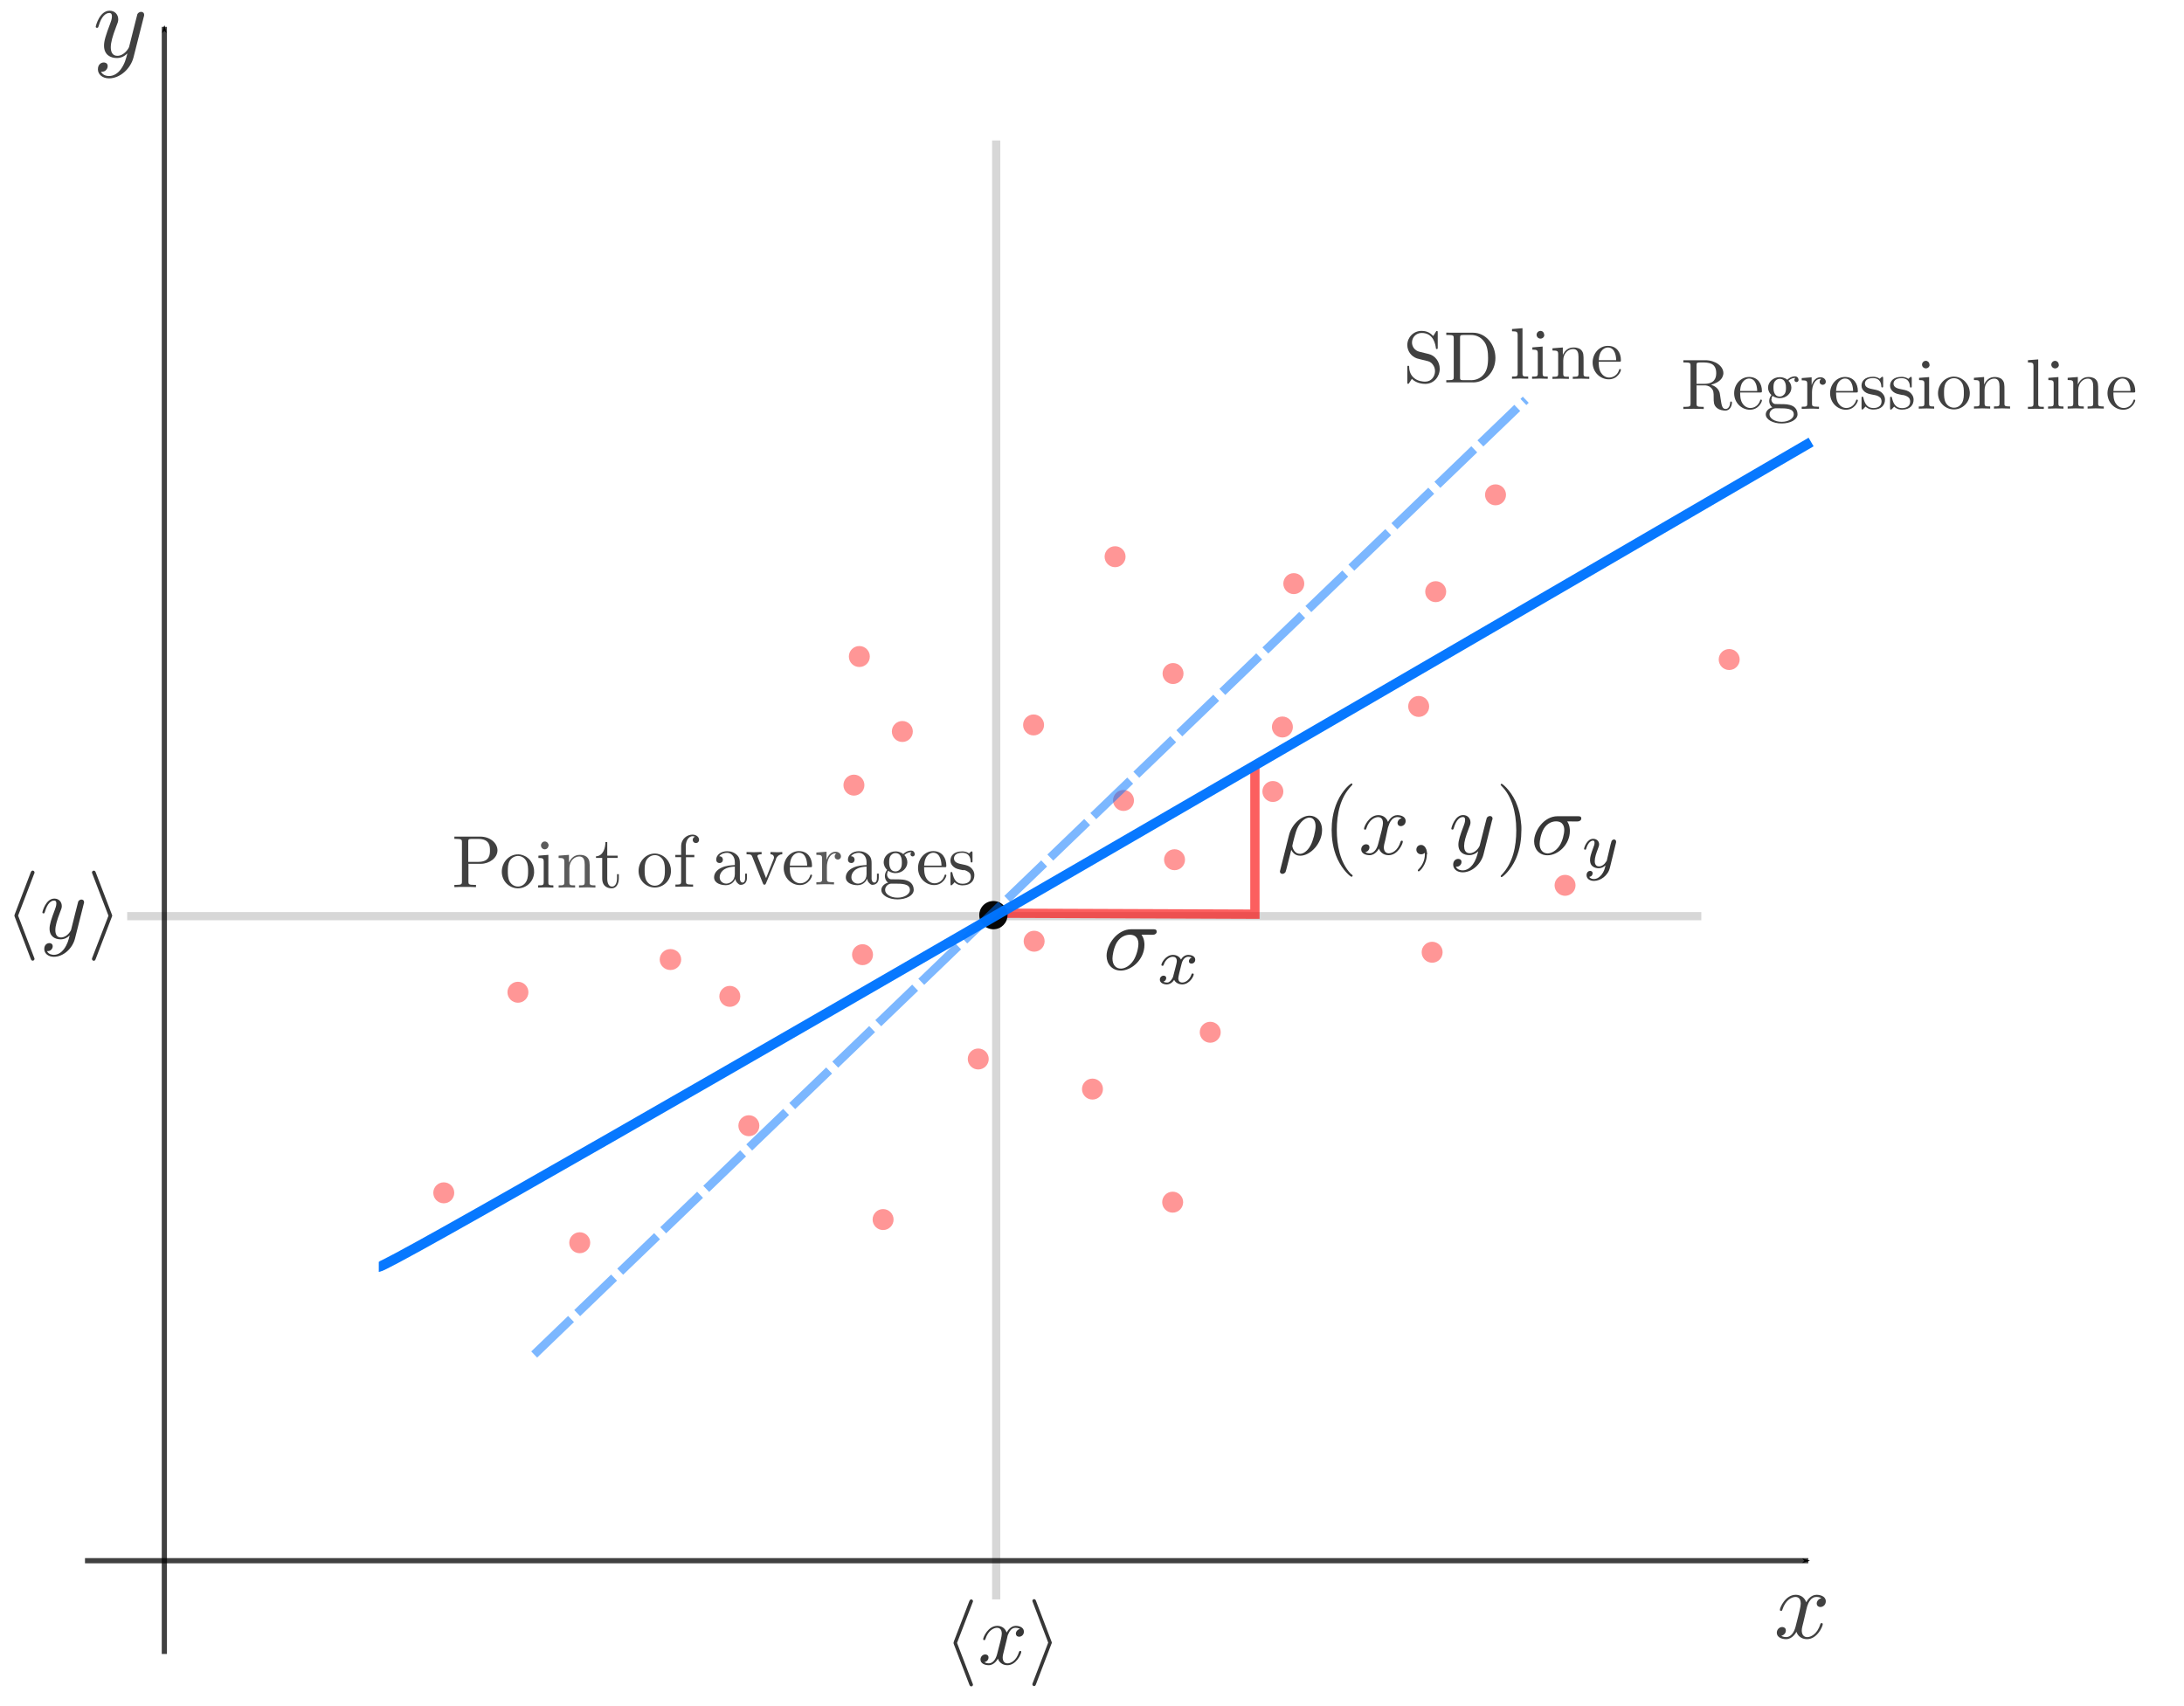 <?xml version="1.0" encoding="UTF-8"?>
<svg width="160mm" height="125mm" version="1.1" viewBox="0 0 146.15 113.98" xmlns="http://www.w3.org/2000/svg" xmlns:cc="http://creativecommons.org/ns#" xmlns:dc="http://purl.org/dc/elements/1.1/" xmlns:ns0="http://www.iki.fi/pav/software/textext/" xmlns:rdf="http://www.w3.org/1999/02/22-rdf-syntax-ns#">
 <defs>
  <marker id="a" overflow="visible" orient="auto">
   <path transform="matrix(-.4 0 0 -.4 -4 0)" d="m0 0 5-5-17.5 5 17.5 5z" fill-rule="evenodd" stroke="#000" stroke-width="1pt"/>
  </marker>
  <marker id="b" overflow="visible" orient="auto">
   <path transform="matrix(-.4 0 0 -.4 -4 0)" d="m0 0 5-5-17.5 5 17.5 5z" fill-rule="evenodd" stroke="#000" stroke-width="1pt"/>
  </marker>
 </defs>
 <g transform="translate(-3.923 -63.854)">
  <g transform="matrix(1.251,0,0,-1.251,-72.165,1072.2)" fill-rule="evenodd" stroke="#000" stroke-miterlimit="10.433" ns0:preamble="default_packages.tex" ns0:text="$x$\n$y$\n" xml:space="preserve"><circle transform="scale(1,-1)" cx="120.92" cy="-763.29" r=".561" fill="#ff0001" fill-opacity=".425" fill-rule="evenodd" opacity=".97" stroke="none" stroke-dasharray="0.312, 0.052" stroke-linecap="square" stroke-linejoin="bevel" stroke-opacity=".937" stroke-width=".052"/><ellipse transform="scale(1,-1)" cx="96.685" cy="-754.78" rx=".575" ry=".561" fill="#ff0001" fill-opacity=".425" fill-rule="evenodd" opacity=".97" stroke="none" stroke-dasharray="0.312, 0.052" stroke-linecap="square" stroke-linejoin="bevel" stroke-opacity=".937" stroke-width=".052"/><g fill="none" stroke="#000" stroke-miterlimit="10.433"><path d="m69.613 717.63v87.044" marker-end="url(#a)" stroke-opacity=".745" stroke-width=".278"/><path d="m65.368 722.62h92.182" marker-end="url(#b)" stroke-opacity=".745" stroke-width=".278"/><path d="m114.11 720.55v78.046" stroke-opacity=".159" stroke-width=".438"/><path d="m67.626 757.1h84.203" stroke-opacity=".159" stroke-width=".438"/></g><g id="content" transform="matrix(1.5,0,0,1.5,-311.17,-218.43)" fill-rule="evenodd" ns0:preamble="default_packages.tex" ns0:text="$x$\n$y$\n$\\langle y \\rangle$\n$\\langle x \\rangle$\n$\\text{Point of averages}$\n$\\text{Regression line}$\n$\\text{SD line}$\n$\\rho(x,y)\\sigma_y$\n$\\sigma_x$\n" xml:space="preserve"><g stroke-opacity="0"><path d="m312.42 625.66 4e-3 7e-3 3e-3 0.011v0.011l3e-3 0.014 4e-3 0.014 7e-3 0.014 3e-3 0.014 4e-3 0.018 7e-3 0.014 7e-3 0.018 7e-3 0.018 0.014 0.035 7e-3 0.018 0.021 0.035 0.011 0.018 0.011 0.014 0.011 0.018 0.014 0.014 0.011 0.018 0.014 0.014 0.018 0.014 0.014 0.011 0.018 0.011 0.014 0.011 0.011 3e-3 0.011 7e-3 7e-3 3e-3 0.011 4e-3 0.011 3e-3h0.011l7e-3 4e-3 0.011 3e-3h0.025l0.011 3e-3h0.011c0.018 0 0.102 0 0.176-0.046-0.099-0.018-0.169-0.105-0.169-0.19 0-0.056 0.039-0.123 0.134-0.123 0.077 0 0.19 0.063 0.19 0.204 0 0.183-0.207 0.232-0.327 0.232-0.204 0-0.327-0.186-0.369-0.267-0.088 0.232-0.274 0.267-0.376 0.267-0.366 0-0.566-0.454-0.566-0.538 0-0.035 0.035-0.035 0.042-0.035 0.028 0 0.039 7e-3 0.046 0.039 0.12 0.369 0.352 0.457 0.471 0.457 0.067 0 0.186-0.032 0.186-0.236 0-0.109-0.06-0.341-0.186-0.83-0.056-0.218-0.179-0.366-0.334-0.366-0.021 0-0.102 0-0.176 0.046 0.088 0.018 0.165 0.091 0.165 0.19 0 0.095-0.077 0.123-0.13 0.123-0.105 0-0.193-0.091-0.193-0.204 0-0.162 0.176-0.229 0.331-0.229 0.232 0 0.359 0.243 0.369 0.264 0.039-0.13 0.165-0.264 0.376-0.264 0.362 0 0.563 0.45 0.563 0.538 0 0.035-0.032 0.035-0.042 0.035-0.032 0-0.039-0.018-0.046-0.039-0.116-0.376-0.355-0.461-0.468-0.461-0.137 0-0.193 0.113-0.193 0.232 0 0.077 0.021 0.155 0.06 0.306z" fill-opacity=".745"/><path d="m253.12 682.42v4e-3l4e-3 4e-3v0.011l3e-3 4e-3v7e-3l4e-3 3e-3v0.014l3e-3 4e-3v0.033c0 0.068-0.052 0.101-0.109 0.101-0.037 0-0.098-0.022-0.131-0.079-8e-3 -0.019-0.037-0.135-0.052-0.203-0.026-0.098-0.052-0.195-0.075-0.296l-0.169-0.671c-0.015-0.056-0.176-0.319-0.42-0.319-0.191 0-0.233 0.165-0.233 0.304 0 0.173 0.064 0.401 0.191 0.731 0.06 0.15 0.075 0.191 0.075 0.266 0 0.169-0.12 0.308-0.308 0.308-0.356 0-0.495-0.54-0.495-0.574 0-0.037 0.037-0.037 0.045-0.037 0.037 0 0.041 8e-3 0.06 0.068 0.101 0.349 0.251 0.461 0.379 0.461 0.03 0 0.094 0 0.094-0.12 0-0.094-0.037-0.191-0.064-0.263-0.15-0.394-0.218-0.608-0.218-0.78 0-0.334 0.236-0.443 0.458-0.443 0.146 0 0.27 0.06 0.375 0.165-0.049-0.191-0.094-0.375-0.24-0.574-0.098-0.128-0.24-0.233-0.413-0.233-0.052 0-0.221 0.011-0.285 0.154 0.06 0 0.109 0 0.161 0.045 0.037 0.034 0.075 0.083 0.075 0.154 0 0.116-0.101 0.131-0.139 0.131-0.086 0-0.21-0.06-0.21-0.244s0.165-0.323 0.398-0.323c0.386 0 0.769 0.338 0.874 0.758z" fill-opacity=".745" stroke="none"/><g fill-opacity=".784"><g stroke="none"><path d="m249.21 651.86 3e-3 3e-3v6e-3h3e-3v6e-3l3e-3 3e-3v6e-3h3e-3v9e-3h3e-3v0.021c0 0.035-0.029 0.065-0.065 0.065-0.029 0-0.052-0.016-0.074-0.074l-0.562-1.474c-6e-3 -0.019-0.016-0.039-0.016-0.058 0-0.01 0-0.016 0.016-0.055l0.562-1.474c0.013-0.035 0.029-0.078 0.074-0.078 0.036 0 0.065 0.029 0.065 0.065 0 0.01 0 0.016-0.016 0.052l-0.569 1.49z"/><path d="m250.98 650.79v3e-3l3e-3 3e-3v9e-3l3e-3 3e-3v6e-3l3e-3 3e-3v0.012l3e-3 3e-3v0.027c0 0.058-0.045 0.087-0.094 0.087-0.032 0-0.084-0.019-0.113-0.068-6e-3 -0.016-0.032-0.116-0.045-0.175-0.023-0.084-0.045-0.168-0.065-0.255l-0.145-0.579c-0.013-0.049-0.149-0.275-0.362-0.275-0.165 0-0.2 0.142-0.2 0.262 0 0.149 0.055 0.346 0.165 0.63 0.052 0.129 0.065 0.165 0.065 0.229 0 0.145-0.103 0.265-0.265 0.265-0.307 0-0.427-0.465-0.427-0.495 0-0.032 0.032-0.032 0.039-0.032 0.032 0 0.035 6e-3 0.052 0.058 0.087 0.301 0.217 0.398 0.326 0.398 0.026 0 0.081 0 0.081-0.103 0-0.081-0.032-0.165-0.055-0.226-0.129-0.339-0.187-0.524-0.187-0.672 0-0.288 0.204-0.381 0.394-0.381 0.126 0 0.236 0.052 0.323 0.142-0.039-0.165-0.081-0.323-0.207-0.495-0.084-0.11-0.207-0.2-0.356-0.2-0.045 0-0.191 0.01-0.246 0.133 0.052 0 0.094 0 0.139 0.039 0.032 0.029 0.065 0.071 0.065 0.133 0 0.1-0.087 0.113-0.12 0.113-0.074 0-0.181-0.052-0.181-0.21 0-0.158 0.142-0.278 0.343-0.278 0.333 0 0.663 0.291 0.753 0.653z"/><path d="m251.98 650.32v6e-3h3e-3v6e-3h3e-3v9e-3h3e-3v6e-3l3e-3 3e-3v9e-3h3e-3v0.012c0 0.01 0 0.016-0.016 0.055l-0.566 1.477c-0.019 0.055-0.039 0.074-0.074 0.074-0.035 0-0.065-0.029-0.065-0.065 0-0.01 0-0.016 0.016-0.052l0.572-1.49-0.572-1.484c-0.016-0.035-0.016-0.042-0.016-0.058 0-0.035 0.029-0.065 0.065-0.065 0.042 0 0.055 0.032 0.068 0.065z"/></g><path d="m282.68 625.88v2e-3h2e-3v5e-3h3e-3v5e-3l2e-3 3e-3v4e-3l2e-3 3e-3v7e-3h3e-3v0.015c0 0.034-0.028 0.062-0.062 0.062-0.028 0-0.05-0.016-0.072-0.072l-0.546-1.423c-2e-3 -0.019-0.013-0.037-0.013-0.056 0-9e-3 0-0.016 0.013-0.053l0.546-1.423c0.013-0.034 0.028-0.075 0.072-0.075 0.034 0 0.062 0.028 0.062 0.062 0 9e-3 0 0.016-0.016 0.05l-0.552 1.438z"/><path d="m283.91 624.61v7e-3l6e-3 0.018 2e-3 0.013 3e-3 0.013 2e-3 0.013 3e-3 0.013 7e-3 0.016 3e-3 0.013 0.028 0.062 9e-3 0.016 7e-3 0.016 0.018 0.031 9e-3 0.013 0.013 0.016 9e-3 0.013 0.013 0.016 0.025 0.025 0.013 9e-3 0.031 0.018 7e-3 2e-3 9e-3 7e-3 9e-3 2e-3 7e-3 3e-3 9e-3 2e-3h9e-3l9e-3 3e-3 9e-3 2e-3h0.018l9e-3 2e-3h9e-3c0.016 0 0.09 0 0.156-0.041-0.087-0.016-0.15-0.094-0.15-0.168 0-0.05 0.034-0.109 0.119-0.109 0.069 0 0.168 0.056 0.168 0.181 0 0.162-0.184 0.206-0.29 0.206-0.178 0-0.287-0.165-0.324-0.237-0.078 0.206-0.246 0.237-0.337 0.237-0.324 0-0.502-0.402-0.502-0.477 0-0.031 0.031-0.031 0.037-0.031 0.025 0 0.034 7e-3 0.041 0.034 0.106 0.328 0.312 0.406 0.418 0.406 0.059 0 0.168-0.028 0.168-0.209 0-0.097-0.053-0.303-0.168-0.736-0.05-0.193-0.159-0.324-0.296-0.324-0.019 0-0.09 0-0.156 0.041 0.078 0.016 0.147 0.081 0.147 0.168 0 0.084-0.069 0.109-0.115 0.109-0.094 0-0.172-0.081-0.172-0.181 0-0.143 0.156-0.203 0.293-0.203 0.206 0 0.318 0.215 0.328 0.234 0.037-0.115 0.15-0.234 0.337-0.234 0.318 0 0.496 0.399 0.496 0.477 0 0.031-0.028 0.031-0.037 0.031-0.028 0-0.034-0.016-0.041-0.034-0.103-0.334-0.312-0.409-0.412-0.409-0.122 0-0.172 0.1-0.172 0.206 0 0.069 0.019 0.137 0.053 0.271z"/><path d="m285.49 624.4v3e-3h3e-3v5e-3l3e-3 3e-3v2e-3l2e-3 3e-3v4e-3l2e-3 3e-3v6e-3l3e-3 2e-3v0.013c0 9e-3 0 0.016-0.016 0.053l-0.543 1.426c-0.019 0.053-0.037 0.072-0.072 0.072-0.034 0-0.062-0.028-0.062-0.062 0-9e-3 0-0.016 0.016-0.05l0.549-1.438-0.549-1.432c-0.016-0.034-0.016-0.041-0.016-0.056 0-0.034 0.028-0.062 0.062-0.062 0.041 0 0.053 0.031 0.066 0.062z"/></g><g fill-opacity=".784"><g fill-opacity=".745"><path d="m264.7 652.22-7e-3 0.069v0.715c0 0.085 6e-3 0.104 0.128 0.104h0.233c0.413 0 0.413-0.279 0.413-0.409 0-0.125 0-0.409-0.413-0.409h-0.361l7e-3 -0.069h0.439c0.314 0 0.596 0.215 0.596 0.478 0 0.26-0.259 0.492-0.617 0.492h-0.92v-0.082h0.063c0.201 0 0.207-0.029 0.207-0.122v-1.393c0-0.096-6e-3 -0.125-0.207-0.125h-0.063v-0.08c0.091 8e-3 0.285 8e-3 0.384 8e-3 0.099 0 0.295 0 0.387-8e-3v0.08h-0.063c-0.201 0-0.207 0.029-0.207 0.125z"/><path d="m267.04 651.94v0.032l-2e-3 0.032-2e-3 0.029-6e-3 0.032-0.015 0.058-7e-3 0.029-0.01 0.026-0.039 0.08-0.016 0.024-0.016 0.027-0.016 0.021-0.018 0.024-0.021 0.021-0.018 0.021-0.021 0.019-0.024 0.019-0.021 0.016-0.024 0.019-0.024 0.013-0.052 0.026-0.052 0.02-0.026 8e-3 -0.029 8e-3 -0.029 7e-3 -0.086 8e-3 -2e-3 -0.058c0.115 0 0.227-0.058 0.295-0.173 0.068-0.114 0.068-0.266 0.068-0.367 0-0.096 0-0.237-0.057-0.353-0.058-0.12-0.173-0.197-0.303-0.197-0.112 0-0.227 0.056-0.298 0.178-0.065 0.117-0.065 0.276-0.065 0.372 0 0.104 0 0.244 0.063 0.361 0.071 0.122 0.193 0.178 0.298 0.178l2e-3 0.058c-0.327 0-0.578-0.29-0.578-0.619 0-0.34 0.269-0.593 0.575-0.593 0.316 0 0.578 0.258 0.578 0.593z"/><path d="m267.55 652.54-0.355-0.029v-0.082c0.166 0 0.189-0.016 0.189-0.146v-0.71c0-0.12-0.028-0.12-0.199-0.12v-0.08c0.082 3e-3 0.219 8e-3 0.278 8e-3 0.089 0 0.179-7e-3 0.265-8e-3v0.08c-0.168 0-0.179 0.013-0.179 0.117z"/></g><path d="m267.56 652.86v0.022l-2e-3 8e-3v7e-3l-5e-3 0.015-5e-3 0.013-2e-3 8e-3 -6e-3 7e-3 -2e-3 7e-3 -6e-3 7e-3 -2e-3 7e-3 -0.012 0.013-6e-3 3e-3 -2e-3 7e-3 -6e-3 3e-3 -7e-3 7e-3 -0.018 8e-3 -7e-3 3e-3 -0.012 5e-3 -7e-3 3e-3h-6e-3l-7e-3 3e-3h-0.021c-0.077 0-0.133-0.072-0.133-0.141 0-0.069 0.056-0.138 0.133-0.138 0.071 0 0.135 0.056 0.135 0.138z" fill="#000001" fill-opacity=".643"/><path d="m268.12 652.28v-0.707c0-0.12-0.029-0.12-0.204-0.12v-0.08c0.091 3e-3 0.225 8e-3 0.295 8e-3 0.068 0 0.204-7e-3 0.293-8e-3v0.08c-0.175 0-0.204 0-0.204 0.12v0.486c0 0.274 0.186 0.423 0.353 0.423 0.165 0 0.193-0.144 0.193-0.292v-0.617c0-0.12-0.029-0.12-0.204-0.12v-0.08c0.091 3e-3 0.222 8e-3 0.293 8e-3 0.068 0 0.204-7e-3 0.293-8e-3v0.08c-0.136 0-0.201 0-0.204 0.08v0.505c0 0.226 0 0.308-0.081 0.404-0.037 0.045-0.12 0.098-0.272 0.098-0.191 0-0.314-0.114-0.387-0.279v0.279l-0.369-0.029v-0.082c0.183 0 0.204-0.019 0.204-0.149z" fill="#000001" fill-opacity=".643"/><g fill-opacity=".745"><path d="m269.65 652.43h0.371v0.082h-0.371v0.484h-0.065c-2e-3 -0.215-0.081-0.497-0.337-0.508v-0.058h0.222v-0.728c0-0.324 0.243-0.356 0.337-0.356 0.183 0 0.256 0.186 0.256 0.356v0.149h-0.065v-0.144c0-0.197-0.079-0.298-0.175-0.298-0.173 0-0.173 0.242-0.173 0.287z"/><path d="m271.92 651.97v0.032l-2e-3 0.032-2e-3 0.029-6e-3 0.032-0.015 0.058-7e-3 0.029-0.01 0.027-0.013 0.027-0.013 0.026-0.013 0.027-0.016 0.024-0.016 0.026-0.018 0.021-0.018 0.024-0.018 0.021-0.021 0.021-0.042 0.037-0.024 0.016-0.024 0.019-0.024 0.013-0.024 0.013-0.026 0.013-0.052 0.02-0.029 8e-3 -0.026 8e-3 -0.029 7e-3 -0.086 8e-3 -2e-3 -0.058c0.115 0 0.225-0.058 0.293-0.173 0.068-0.114 0.068-0.266 0.068-0.367 0-0.096 0-0.237-0.058-0.353-0.058-0.12-0.17-0.197-0.301-0.197-0.112 0-0.227 0.056-0.298 0.178-0.065 0.117-0.065 0.276-0.065 0.372 0 0.104 0 0.244 0.063 0.361 0.071 0.122 0.193 0.178 0.298 0.178l2e-3 0.058c-0.327 0-0.58-0.29-0.58-0.619 0-0.34 0.272-0.593 0.578-0.593 0.314 0 0.578 0.258 0.578 0.593z"/><path d="m272.45 652.54v0.306c0 0.231 0.126 0.359 0.241 0.359 7e-3 0 0.047 0 0.086-0.019-0.031-0.01-0.079-0.045-0.079-0.112 0-0.058 0.042-0.112 0.112-0.112 0.073 0 0.115 0.053 0.115 0.114 0 0.098-0.097 0.186-0.235 0.186-0.183 0-0.405-0.141-0.405-0.42v-0.303h-0.207v-0.082h0.207v-0.856c0-0.12-0.029-0.12-0.204-0.12v-0.08c0.102 3e-3 0.225 8e-3 0.298 8e-3 0.105 0 0.227 0 0.332-8e-3v0.08h-0.055c-0.194 0-0.199 0.029-0.199 0.125v0.85h0.298v0.082z"/><path d="m274.22 651.69v-0.01l2e-3 -8e-3 2e-3 -0.01v-0.01l2e-3 -0.01 2e-3 -8e-3 6e-3 -0.01 3e-3 -8e-3 6e-3 -0.01 2e-3 -8e-3 6e-3 -0.01 0.012-0.015 6e-3 -0.01 6e-3 -8e-3 0.035-0.035 7e-3 -7e-3 0.01-8e-3 7e-3 -7e-3 7e-3 -3e-3 0.01-7e-3 7e-3 -3e-3 0.01-7e-3 0.01-3e-3h0.01l0.01-3e-3h0.023c0.055 0 0.212 0.035 0.212 0.25v0.149h-0.065v-0.149c0-0.154-0.063-0.17-0.091-0.17-0.086 0-0.097 0.12-0.097 0.133v0.529c0 0.109 0 0.213-0.094 0.311-0.102 0.104-0.233 0.146-0.358 0.146-0.214 0-0.392-0.125-0.392-0.3 0-0.077 0.05-0.122 0.118-0.122 0.073 0 0.12 0.05 0.12 0.12 0 0.032-0.013 0.12-0.133 0.122 0.071 0.093 0.199 0.122 0.282 0.122 0.128 0 0.277-0.104 0.277-0.338v-0.417c0-0.252-0.188-0.343-0.306-0.343-0.128 0-0.235 0.093-0.235 0.226 0 0.146 0.11 0.364 0.541 0.38v0.056c-0.133-8e-3 -0.316-0.016-0.481-0.096-0.193-0.09-0.259-0.226-0.259-0.343 0-0.215 0.251-0.279 0.416-0.279 0.173 0 0.293 0.104 0.343 0.229z"/><path d="m275.66 652.36 2e-3 7e-3 2e-3 8e-3 2e-3 7e-3 2e-3 8e-3 2e-3 7e-3 2e-3 8e-3 2e-3 7e-3 6e-3 8e-3 2e-3 8e-3 6e-3 8e-3 6e-3 7e-3 3e-3 8e-3 6e-3 8e-3 0.014 0.014 6e-3 8e-3 7e-3 7e-3 7e-3 8e-3 0.015 0.013 8e-3 8e-3 0.02 0.013 0.01 3e-3 0.01 7e-3 0.01 3e-3 0.013 7e-3 0.013 3e-3 0.013 3e-3h0.022l6e-3 3e-3h0.015v0.082c-0.058-7e-3 -0.133-8e-3 -0.194-8e-3 -0.063 0-0.183 7e-3 -0.227 8e-3v-0.082c0.097-3e-3 0.126-0.064 0.126-0.114 0-0.024-6e-3 -0.035-0.016-0.064l-0.267-0.672-0.293 0.736c-0.016 0.035-0.016 0.04-0.016 0.045 0 0.069 0.102 0.069 0.149 0.069v0.082c-0.079-3e-3 -0.222-8e-3 -0.282-8e-3 -0.071 0-0.175 3e-3 -0.254 8e-3v-0.082c0.165 0 0.175-0.016 0.209-0.098l0.374-0.938c0.016-0.035 0.021-0.048 0.055-0.048 0.034 0 0.044 0.021 0.055 0.048z"/><path d="m276.16 652.1 2e-3 0.056c0.013 0.393 0.233 0.46 0.322 0.46 0.269 0 0.295-0.356 0.295-0.46h-0.617l-2e-3 -0.056h0.727c0.058 0 0.065 0 0.065 0.056 0 0.26-0.141 0.518-0.468 0.518-0.303 0-0.541-0.274-0.541-0.603 0-0.353 0.275-0.609 0.573-0.609 0.319 0 0.437 0.292 0.437 0.343 0 0.027-0.021 0.032-0.034 0.032-0.024 0-0.029-0.016-0.034-0.037-0.091-0.274-0.327-0.274-0.353-0.274-0.131 0-0.235 0.08-0.293 0.178-0.079 0.128-0.079 0.3-0.079 0.396z"/></g><path d="m277.47 652.36v0.292l-0.363-0.029v-0.082c0.183 0 0.204-0.018 0.204-0.149v-0.707c0-0.12-0.029-0.12-0.204-0.12v-0.08c0.102 3e-3 0.225 8e-3 0.298 8e-3 0.105 0 0.227 0 0.332-8e-3v0.08h-0.055c-0.193 0-0.199 0.029-0.199 0.125v0.407c0 0.26 0.11 0.497 0.309 0.497 0.018 0 0.024 0 0.029-3e-3 -7e-3 -3e-3 -0.06-0.035-0.06-0.104 0-0.074 0.055-0.114 0.112-0.114 0.047 0 0.112 0.032 0.112 0.117 0 0.085-0.081 0.162-0.193 0.162-0.191 0-0.285-0.178-0.322-0.292z" fill="#000001" fill-opacity=".643"/><g fill-opacity=".745"><path d="m278.92 651.69v-0.01l2e-3 -8e-3 2e-3 -0.01v-0.01l3e-3 -0.01 6e-3 -8e-3 2e-3 -0.01 2e-3 -8e-3 6e-3 -0.01 2e-3 -8e-3 6e-3 -0.01 0.012-0.015 6e-3 -0.01 6e-3 -8e-3 0.028-0.029 0.015-0.013 7e-3 -8e-3 7e-3 -7e-3 7e-3 -3e-3 0.01-7e-3 7e-3 -3e-3 0.01-7e-3 0.01-3e-3h0.01l0.01-3e-3h0.023c0.055 0 0.214 0.035 0.214 0.25v0.149h-0.065v-0.149c0-0.154-0.065-0.17-0.094-0.17-0.086 0-0.097 0.12-0.097 0.133v0.529c0 0.109 0 0.213-0.094 0.311-0.102 0.104-0.233 0.146-0.358 0.146-0.214 0-0.392-0.125-0.392-0.3 0-0.077 0.052-0.122 0.12-0.122 0.071 0 0.118 0.05 0.118 0.12 0 0.032-0.013 0.12-0.131 0.122 0.071 0.093 0.196 0.122 0.28 0.122 0.128 0 0.277-0.104 0.277-0.338v-0.417c0-0.252-0.188-0.343-0.306-0.343-0.128 0-0.235 0.093-0.235 0.226 0 0.146 0.11 0.364 0.541 0.38v0.056c-0.133-8e-3 -0.316-0.016-0.481-0.096-0.193-0.09-0.259-0.226-0.259-0.343 0-0.215 0.254-0.279 0.416-0.279 0.173 0 0.293 0.104 0.343 0.229z"/><path d="m279.63 651.83v0.026l2e-3 3e-3v0.011l2e-3 7e-3v7e-3l2e-3 3e-3v7e-3l2e-3 7e-3v7e-3l3e-3 3e-3 0.017 0.044 0.015 0.015c0.099-0.072 0.207-0.082 0.256-0.082v0.061c-0.225 0-0.225 0.266-0.225 0.324 0 0.072 2e-3 0.157 0.042 0.223 0.018 0.032 0.081 0.106 0.183 0.106 0.227 0 0.227-0.266 0.227-0.324 0-0.072-2e-3 -0.157-0.042-0.223-0.021-0.032-0.081-0.106-0.186-0.106v-0.061c0.243 0 0.424 0.183 0.424 0.385 0 0.098-0.042 0.197-0.107 0.258 0.094 0.09 0.188 0.104 0.235 0.104 6e-3 0 0.018 0 0.026-3e-3 -0.029-0.01-0.042-0.04-0.042-0.072 0-0.045 0.034-0.077 0.076-0.077 0.026 0 0.076 0.018 0.076 0.08 0 0.045-0.031 0.13-0.133 0.13-0.052 0-0.167-0.016-0.277-0.125-0.11 0.088-0.22 0.096-0.277 0.096-0.241 0-0.421-0.183-0.421-0.385 0-0.117 0.057-0.218 0.123-0.274-0.034-0.04-0.081-0.125-0.081-0.218 0-0.082 0.034-0.183 0.115-0.237-0.157-0.045-0.241-0.157-0.241-0.263 0-0.189 0.259-0.335 0.575-0.335l2e-3 0.061c-0.261 0-0.442 0.133-0.442 0.274 0 0.122 0.099 0.218 0.212 0.226h0.154c0.225 0 0.518 0 0.518-0.226 0-0.143-0.186-0.274-0.442-0.274l-2e-3 -0.061c0.309 0 0.58 0.136 0.58 0.34 0 0.093-0.037 0.226-0.17 0.3-0.139 0.074-0.29 0.074-0.45 0.074-0.065 0-0.175 0-0.196 3e-3 -0.081 0.01-0.136 0.093-0.136 0.178z"/><path d="m280.95 652.1 2e-3 0.056c0.016 0.393 0.233 0.46 0.322 0.46 0.269 0 0.295-0.356 0.295-0.46h-0.617l-2e-3 -0.056h0.727c0.058 0 0.065 0 0.065 0.056 0 0.26-0.141 0.518-0.468 0.518-0.301 0-0.541-0.274-0.541-0.603 0-0.353 0.275-0.609 0.573-0.609 0.319 0 0.437 0.292 0.437 0.343 0 0.027-0.021 0.032-0.034 0.032-0.024 0-0.029-0.016-0.034-0.037-0.091-0.274-0.327-0.274-0.353-0.274-0.131 0-0.233 0.08-0.293 0.178-0.079 0.128-0.079 0.3-0.079 0.396z"/><path d="m282.36 652h7e-3l6e-3 -3e-3h7e-3l0.015-5e-3 0.049-0.013 0.01-7e-3 0.013-7e-3 0.01-3e-3 0.013-8e-3 0.02-0.013 0.013-8e-3 0.04-0.03 7e-3 -0.01 0.01-0.01 7e-3 -0.01 8e-3 -0.013 2e-3 -7e-3 2e-3 -8e-3 2e-3 -7e-3 6e-3 -8e-3 2e-3 -7e-3v-8e-3l2e-3 -8e-3 2e-3 -7e-3 2e-3 -8e-3v-0.015l2e-3 -0.01v-0.015c0-0.136-0.091-0.242-0.295-0.242-0.22 0-0.311 0.151-0.361 0.377-7e-3 0.032-0.01 0.043-0.037 0.043-0.034 0-0.034-0.019-0.034-0.064v-0.351c0-0.043 0-0.061 0.029-0.061 0.013 0 0.016 3e-3 0.065 0.05 6e-3 7e-3 6e-3 0.01 0.052 0.061 0.112-0.109 0.23-0.112 0.285-0.112 0.301 0 0.421 0.175 0.421 0.367 0 0.138-0.079 0.218-0.11 0.25-0.086 0.085-0.188 0.106-0.298 0.128-0.146 0.029-0.319 0.061-0.319 0.215 0 0.093 0.068 0.202 0.29 0.202 0.288 0 0.301-0.239 0.306-0.322 2e-3 -0.024 0.026-0.024 0.031-0.024 0.034 0 0.034 0.016 0.034 0.064v0.268c0 0.045 0 0.064-0.029 0.064-0.013 0-0.018 0-0.052-0.032-8e-3 -0.01-0.034-0.035-0.044-0.043-0.099 0.074-0.207 0.074-0.246 0.074-0.316 0-0.416-0.178-0.416-0.327 0-0.09 0.042-0.165 0.112-0.223 0.081-0.069 0.154-0.085 0.343-0.122z"/><path d="m309.02 669.31 0.022 8e-3 0.022 5e-3 0.045 0.015 0.02 8e-3 0.02 8e-3 0.04 0.019 0.04 0.019 0.018 0.01 0.017 0.013 0.017 0.01 0.015 0.013 0.017 0.013 0.03 0.025 0.012 0.015 0.012 0.013 0.025 0.031 0.019 0.031 7e-3 0.018 7e-3 0.015 7e-3 0.018 5e-3 0.015 0.01 0.036 5e-3 0.036v0.018c0 0.246-0.283 0.459-0.649 0.459h-0.778v-0.08h0.06c0.191 0 0.196-0.028 0.196-0.118v-1.344c0-0.092-5e-3 -0.121-0.196-0.121h-0.06v-0.077c0.089 8e-3 0.266 8e-3 0.363 8e-3 0.097 0 0.274 0 0.363-8e-3v0.077h-0.06c-0.191 0-0.196 0.028-0.196 0.121v1.362c0 0.056 0 0.087 0.055 0.095 0.025 5e-3 0.097 5e-3 0.147 5e-3 0.221 0 0.5-0.01 0.5-0.38 0-0.174-0.06-0.382-0.425-0.382h-0.276v-0.056h0.286c0.037 0 0.142 0 0.229-0.085 0.095-0.092 0.095-0.172 0.095-0.344 0-0.164 0-0.267 0.102-0.364 0.102-0.09 0.239-0.105 0.313-0.105 0.191 0 0.236 0.208 0.236 0.28 0 0.015 0 0.044-0.035 0.044-0.025 0-0.025-0.023-0.027-0.041-0.015-0.182-0.102-0.226-0.164-0.226-0.122 0-0.142 0.128-0.177 0.364l-0.032 0.205c-0.045 0.164-0.167 0.246-0.303 0.295z"/><path d="m310.05 669.03v0.054c0.016 0.38 0.231 0.444 0.318 0.444 0.264 0 0.29-0.344 0.29-0.444h-0.608v-0.054h0.713c0.056 0 0.064 0 0.064 0.054 0 0.251-0.139 0.5-0.459 0.5-0.295 0-0.531-0.264-0.531-0.582 0-0.341 0.267-0.587 0.562-0.587 0.313 0 0.428 0.282 0.428 0.331 0 0.026-0.021 0.031-0.033 0.031-0.023 0-0.028-0.015-0.033-0.036-0.09-0.264-0.321-0.264-0.346-0.264-0.128 0-0.231 0.077-0.287 0.172-0.077 0.123-0.077 0.29-0.077 0.382z"/><path d="m311.17 668.79v0.012l2e-3 3e-3v0.015l2e-3 5e-3v8e-3l2e-3 5e-3v3e-3l2e-3 5e-3v5e-3l2e-3 5e-3 2e-3 3e-3 2e-3 5e-3v5e-3l5e-3 0.01 5e-3 5e-3 7e-3 0.015 5e-3 3e-3 2e-3 5e-3c0.1-0.069 0.205-0.08 0.254-0.08v0.059c-0.223 0-0.223 0.257-0.223 0.313 0 0.069 2e-3 0.151 0.041 0.215 0.02 0.031 0.08 0.103 0.182 0.103 0.223 0 0.223-0.257 0.223-0.313 0-0.069-2e-3 -0.151-0.041-0.215-0.021-0.031-0.08-0.103-0.182-0.103v-0.059c0.239 0 0.416 0.177 0.416 0.372 0 0.095-0.041 0.19-0.105 0.249 0.09 0.087 0.182 0.1 0.228 0.1 5e-3 0 0.018 0 0.026-3e-3 -0.028-0.01-0.041-0.038-0.041-0.069 0-0.044 0.033-0.074 0.074-0.074 0.026 0 0.074 0.018 0.074 0.077 0 0.044-0.031 0.126-0.131 0.126-0.051 0-0.162-0.015-0.269-0.121-0.108 0.085-0.215 0.092-0.272 0.092-0.239 0-0.416-0.177-0.416-0.372 0-0.113 0.056-0.21 0.121-0.264-0.033-0.038-0.08-0.121-0.08-0.21 0-0.08 0.033-0.177 0.113-0.228-0.154-0.044-0.236-0.151-0.236-0.254 0-0.182 0.254-0.323 0.567-0.323l2e-3 0.059c-0.259 0-0.436 0.128-0.436 0.264 0 0.118 0.098 0.21 0.21 0.218h0.151c0.221 0 0.505 0 0.505-0.218 0-0.139-0.18-0.264-0.431-0.264l-2e-3 -0.059c0.303 0 0.567 0.131 0.567 0.328 0 0.09-0.036 0.218-0.164 0.29-0.136 0.072-0.285 0.072-0.441 0.072-0.064 0-0.174 0-0.192 3e-3 -0.082 0.01-0.136 0.09-0.136 0.172z"/><path d="m312.6 669.29v0.282l-0.354-0.028v-0.08c0.177 0 0.198-0.018 0.198-0.144v-0.682c0-0.115-0.026-0.115-0.198-0.115v-0.077c0.098 3e-3 0.218 8e-3 0.29 8e-3 0.103 0 0.223 0 0.326-8e-3v0.077h-0.054c-0.19 0-0.195 0.028-0.195 0.121v0.393c0 0.251 0.108 0.48 0.303 0.48 0.018 0 0.023 0 0.028-3e-3 -7e-3 -3e-3 -0.059-0.034-0.059-0.1 0-0.072 0.054-0.11 0.11-0.11 0.046 0 0.11 0.031 0.11 0.113 0 0.082-0.08 0.156-0.19 0.156-0.187 0-0.28-0.172-0.316-0.282z"/><path d="m313.47 669.03 2e-3 0.054c0.016 0.38 0.228 0.444 0.316 0.444 0.264 0 0.29-0.344 0.29-0.444h-0.605l-2e-3 -0.054h0.713c0.056 0 0.064 0 0.064 0.054 0 0.251-0.139 0.5-0.459 0.5-0.295 0-0.531-0.264-0.531-0.582 0-0.341 0.269-0.587 0.562-0.587 0.313 0 0.428 0.282 0.428 0.331 0 0.026-0.02 0.031-0.033 0.031-0.023 0-0.028-0.015-0.033-0.036-0.09-0.264-0.321-0.264-0.346-0.264-0.128 0-0.228 0.077-0.287 0.172-0.077 0.123-0.077 0.29-0.077 0.382z"/><path d="m314.84 668.94h5e-3l7e-3 -3e-3h7e-3l0.015-5e-3 0.049-0.012 0.01-5e-3 0.013-5e-3 0.01-3e-3 0.01-8e-3 0.013-5e-3 0.01-5e-3 0.013-8e-3 0.039-0.029 7e-3 -0.01 0.01-0.01 7e-3 -0.01 7e-3 -0.013 2e-3 -5e-3 2e-3 -8e-3 2e-3 -5e-3 2e-3 -8e-3 2e-3 -5e-3 5e-3 -0.015 2e-3 -5e-3v-8e-3l2e-3 -8e-3v-8e-3l2e-3 -0.01v-0.015c0-0.131-0.09-0.233-0.29-0.233-0.215 0-0.308 0.146-0.357 0.364-7e-3 0.031-0.01 0.041-0.033 0.041-0.033 0-0.033-0.018-0.033-0.061v-0.339c0-0.041 0-0.059 0.028-0.059 0.013 0 0.016 3e-3 0.062 0.049 7e-3 5e-3 7e-3 0.01 0.051 0.059 0.113-0.105 0.228-0.108 0.282-0.108 0.295 0 0.413 0.169 0.413 0.354 0 0.133-0.077 0.21-0.108 0.241-0.085 0.082-0.185 0.103-0.292 0.123-0.144 0.028-0.316 0.059-0.316 0.208 0 0.09 0.067 0.195 0.287 0.195 0.282 0 0.295-0.231 0.3-0.31 2e-3 -0.023 0.026-0.023 0.031-0.023 0.033 0 0.033 0.015 0.033 0.061v0.259c0 0.044 0 0.061-0.028 0.061-0.013 0-0.018 0-0.051-0.031-7e-3 -0.01-0.033-0.034-0.044-0.041-0.098 0.072-0.203 0.072-0.241 0.072-0.31 0-0.408-0.172-0.408-0.316 0-0.087 0.041-0.159 0.108-0.215 0.082-0.067 0.154-0.082 0.339-0.118z"/><path d="m315.86 668.94h5e-3l7e-3 -3e-3h7e-3l0.015-5e-3 0.019-5e-3 7e-3 -3e-3 0.013-3e-3 0.01-3e-3 0.01-5e-3 0.013-5e-3 0.01-3e-3 0.01-8e-3 0.013-5e-3 0.01-5e-3 0.01-8e-3 0.013-8e-3 0.029-0.022 7e-3 -0.01 0.01-0.01 7e-3 -0.01 7e-3 -0.013 2e-3 -5e-3 2e-3 -8e-3 2e-3 -5e-3 2e-3 -8e-3 2e-3 -5e-3 5e-3 -0.015 2e-3 -5e-3v-8e-3l2e-3 -8e-3v-8e-3l2e-3 -0.01v-0.015c0-0.131-0.09-0.233-0.29-0.233-0.215 0-0.308 0.146-0.357 0.364-7e-3 0.031-7e-3 0.041-0.033 0.041-0.036 0-0.036-0.018-0.036-0.061v-0.339c0-0.041 0-0.059 0.031-0.059 0.013 0 0.016 3e-3 0.062 0.049 5e-3 5e-3 5e-3 0.01 0.051 0.059 0.113-0.105 0.228-0.108 0.282-0.108 0.295 0 0.413 0.169 0.413 0.354 0 0.133-0.077 0.21-0.108 0.241-0.085 0.082-0.185 0.103-0.292 0.123-0.144 0.028-0.316 0.059-0.316 0.208 0 0.09 0.067 0.195 0.287 0.195 0.282 0 0.295-0.231 0.3-0.31 2e-3 -0.023 0.026-0.023 0.031-0.023 0.033 0 0.033 0.015 0.033 0.061v0.259c0 0.044 0 0.061-0.028 0.061-0.013 0-0.018 0-0.051-0.031-7e-3 -0.01-0.033-0.033-0.044-0.041-0.098 0.072-0.203 0.072-0.241 0.072-0.313 0-0.41-0.172-0.41-0.316 0-0.087 0.044-0.159 0.11-0.215 0.082-0.067 0.154-0.082 0.339-0.118z"/><path d="m316.79 669.58-0.359-0.028v-0.08c0.167 0 0.19-0.015 0.19-0.141v-0.685c0-0.115-0.028-0.115-0.2-0.115v-0.077c0.082 3e-3 0.221 8e-3 0.282 8e-3 0.09 0 0.18-5e-3 0.267-8e-3v0.077c-0.169 0-0.18 0.013-0.18 0.113z"/><path d="m316.8 670.02v0.015l-2e-3 8e-3v8e-3l-2e-3 5e-3v8e-3l-2e-3 8e-3 -5e-3 0.01-5e-3 8e-3 -5e-3 0.01-5e-3 5e-3 -2e-3 5e-3 -0.01 0.01-5e-3 3e-3 -5e-3 5e-3 -5e-3 3e-3 -5e-3 5e-3 -0.015 8e-3 -7e-3 3e-3 -5e-3 3e-3 -7e-3 3e-3 -5e-3 3e-3h-7e-3l-5e-3 3e-3h-0.019c-0.08 0-0.136-0.069-0.136-0.136 0-0.067 0.056-0.133 0.136-0.133 0.072 0 0.136 0.054 0.136 0.133z"/><path d="m318.24 669v0.031l-2e-3 0.031-5e-3 0.028-5e-3 0.031-5e-3 0.028-0.015 0.056-0.01 0.025-0.013 0.026-0.013 0.025-0.013 0.026-0.016 0.023-0.016 0.025-0.018 0.021-0.018 0.023-0.018 0.02-0.021 0.021-0.02 0.018-0.021 0.018-0.023 0.015-0.023 0.018-0.023 0.013-0.023 0.013-0.026 0.013-0.051 0.019-0.028 8e-3 -0.026 8e-3 -0.028 5e-3 -0.084 8e-3 -2e-3 -0.056c0.113 0 0.221-0.056 0.287-0.167 0.067-0.11 0.067-0.257 0.067-0.354 0-0.092 0-0.228-0.056-0.341-0.057-0.115-0.167-0.19-0.295-0.19-0.11 0-0.223 0.054-0.292 0.172-0.064 0.113-0.064 0.267-0.064 0.359 0 0.1 0 0.236 0.061 0.349 0.069 0.118 0.19 0.172 0.292 0.172l2e-3 0.056c-0.321 0-0.57-0.28-0.57-0.598 0-0.328 0.267-0.572 0.567-0.572 0.308 0 0.567 0.249 0.567 0.572z"/><path d="m318.59 669.33v-0.682c0-0.115-0.028-0.115-0.2-0.115v-0.077c0.09 3e-3 0.221 8e-3 0.29 8e-3 0.067 0 0.2-5e-3 0.287-8e-3v0.077c-0.172 0-0.2 0-0.2 0.115v0.469c0 0.264 0.182 0.408 0.346 0.408 0.159 0 0.187-0.139 0.187-0.282v-0.595c0-0.115-0.028-0.115-0.198-0.115v-0.077c0.09 3e-3 0.218 8e-3 0.287 8e-3 0.067 0 0.2-5e-3 0.287-8e-3v0.077c-0.133 0-0.198 0-0.2 0.077v0.487c0 0.218 0 0.298-0.08 0.39-0.036 0.044-0.121 0.095-0.269 0.095-0.185 0-0.305-0.11-0.377-0.269v0.269l-0.362-0.028v-0.08c0.18 0 0.2-0.018 0.2-0.144z"/><path d="m320.68 670.21-0.367-0.028v-0.08c0.177 0 0.198-0.018 0.198-0.141v-1.326c0-0.115-0.028-0.115-0.198-0.115v-0.077c0.085 3e-3 0.218 8e-3 0.282 8e-3 0.064 0 0.19-5e-3 0.285-8e-3v0.077c-0.172 0-0.2 0-0.2 0.115z"/><path d="m321.4 669.58-0.359-0.028v-0.08c0.167 0 0.19-0.015 0.19-0.141v-0.685c0-0.115-0.028-0.115-0.2-0.115v-0.077c0.082 3e-3 0.221 8e-3 0.282 8e-3 0.09 0 0.18-5e-3 0.267-8e-3v0.077c-0.169 0-0.18 0.013-0.18 0.113z"/><path d="m321.41 670.02v0.015l-2e-3 8e-3v8e-3l-2e-3 5e-3v8e-3l-2e-3 8e-3 -5e-3 0.01-5e-3 8e-3 -5e-3 0.01-0.01 0.01-2e-3 5e-3 -5e-3 5e-3 -5e-3 3e-3 -5e-3 5e-3 -5e-3 3e-3 -5e-3 5e-3 -0.01 5e-3 -7e-3 3e-3 -0.01 5e-3 -7e-3 3e-3 -5e-3 3e-3h-7e-3l-5e-3 3e-3h-0.019c-0.08 0-0.136-0.069-0.136-0.136 0-0.067 0.056-0.133 0.136-0.133 0.072 0 0.136 0.054 0.136 0.133z"/><path d="m321.93 669.33v-0.682c0-0.115-0.028-0.115-0.2-0.115v-0.077c0.09 3e-3 0.221 8e-3 0.29 8e-3 0.067 0 0.2-5e-3 0.285-8e-3v0.077c-0.169 0-0.198 0-0.198 0.115v0.469c0 0.264 0.182 0.408 0.344 0.408 0.162 0 0.19-0.139 0.19-0.282v-0.595c0-0.115-0.028-0.115-0.2-0.115v-0.077c0.09 3e-3 0.221 8e-3 0.29 8e-3 0.067 0 0.2-5e-3 0.287-8e-3v0.077c-0.133 0-0.198 0-0.2 0.077v0.487c0 0.218 0 0.298-0.08 0.39-0.036 0.044-0.121 0.095-0.269 0.095-0.187 0-0.305-0.11-0.377-0.269v0.269l-0.362-0.028v-0.08c0.18 0 0.2-0.018 0.2-0.144z"/><path d="m323.36 669.03 2e-3 0.054c0.016 0.38 0.231 0.444 0.318 0.444 0.264 0 0.29-0.344 0.29-0.444h-0.608l-2e-3 -0.054h0.716c0.057 0 0.064 0 0.064 0.054 0 0.251-0.139 0.5-0.459 0.5-0.298 0-0.531-0.264-0.531-0.582 0-0.341 0.267-0.587 0.562-0.587 0.313 0 0.428 0.282 0.428 0.331 0 0.026-0.021 0.031-0.033 0.031-0.023 0-0.028-0.015-0.033-0.036-0.09-0.264-0.321-0.264-0.346-0.264-0.128 0-0.231 0.077-0.29 0.172-0.077 0.123-0.077 0.29-0.077 0.382z"/></g><g transform="matrix(.909 0 0 .885 27.298 76.957)" fill-opacity=".745" stroke-width="1.115"><path d="m298.84 670.56-0.365 0.092c-0.178 0.044-0.29 0.201-0.29 0.372 0 0.204 0.155 0.384 0.38 0.384 0.477 0 0.541-0.482 0.558-0.615 3e-3 -0.018 3e-3 -0.033 0.035-0.033 0.037 0 0.037 0.015 0.037 0.068v0.591c0 0.05 0 0.071-0.032 0.071-0.02 0-0.023-3e-3 -0.043-0.038l-0.101-0.168c-0.086 0.086-0.204 0.207-0.46 0.207-0.316 0-0.558-0.26-0.558-0.57 0-0.242 0.152-0.458 0.377-0.538 0.032-0.012 0.178-0.047 0.377-0.098 0.078-0.018 0.164-0.038 0.244-0.148 0.06-0.077 0.089-0.174 0.089-0.269 0-0.21-0.144-0.422-0.385-0.422-0.083 0-0.299 0.015-0.452 0.16-0.167 0.16-0.175 0.346-0.178 0.452-3e-3 0.029-0.026 0.029-0.035 0.029-0.037 0-0.037-0.021-0.037-0.074v-0.585c0-0.05 0-0.071 0.032-0.071 0.02 0 0.023 6e-3 0.043 0.038 0 3e-3 9e-3 0.012 0.104 0.165 0.089-0.1 0.273-0.204 0.526-0.204 0.336 0 0.567 0.287 0.567 0.609 0 0.295-0.19 0.535-0.431 0.594z"/><path d="m299.53 671.42v-0.092h0.069c0.219 0 0.224-0.033 0.224-0.136v-1.548c0-0.106-5e-3 -0.139-0.224-0.139h-0.069v-0.089h1.05l-0.078 0.089h-0.291c-0.135 0-0.141 0.021-0.141 0.118v1.589c0 0.094 5e-3 0.115 0.141 0.115h0.288c0.175 0 0.374-0.065 0.521-0.272 0.124-0.174 0.15-0.425 0.15-0.656 0-0.325-0.054-0.502-0.158-0.644-0.058-0.08-0.221-0.251-0.509-0.251l0.078-0.089c0.48 0 0.877 0.431 0.877 0.984 0 0.558-0.388 1.019-0.877 1.019z"/><path d="m302.52 671.6-0.411-0.033v-0.092c0.198 0 0.221-0.021 0.221-0.163v-1.527c0-0.133-0.032-0.133-0.221-0.133v-0.089c0.092 3e-3 0.244 9e-3 0.316 9e-3 0.072 0 0.213-6e-3 0.319-9e-3v0.089c-0.193 0-0.224 0-0.224 0.133z"/><path d="m303.31 670.86-0.403-0.033v-0.092c0.187 0 0.213-0.018 0.213-0.163v-0.789c0-0.133-0.032-0.133-0.224-0.133v-0.089c0.092 3e-3 0.247 9e-3 0.316 9e-3 0.101 0 0.201-6e-3 0.299-9e-3v0.089c-0.19 0-0.201 0.015-0.201 0.13z"/><path d="m303.37 671.33v0.019l-3e-3 9e-3v9e-3l-3e-3 6e-3 -5e-3 0.019-5e-3 0.011-3e-3 9e-3 -3e-3 6e-3 -5e-3 6e-3 -3e-3 6e-3 -5e-3 6e-3 -3e-3 6e-3 -5e-3 6e-3 -5e-3 3e-3 -5e-3 6e-3 -5e-3 3e-3 -5e-3 6e-3 -0.011 6e-3 -9e-3 3e-3 -0.011 6e-3 -9e-3 3e-3 -5e-3 3e-3h-9e-3l-5e-3 3e-3h-0.024c-0.089 0-0.152-0.08-0.152-0.157 0-0.077 0.063-0.154 0.152-0.154 0.081 0 0.152 0.062 0.152 0.154z"/><path d="m303.92 670.54v-0.767c0-0.13-0.032-0.13-0.224-0.13v-0.086c0.101 3e-3 0.247 9e-3 0.325 9e-3 0.075 0 0.221-6e-3 0.319-9e-3v0.086c-0.19 0-0.221 0-0.221 0.13v0.528c0 0.297 0.201 0.459 0.385 0.459 0.181 0 0.213-0.156 0.213-0.317v-0.669c0-0.13-0.032-0.13-0.224-0.13v-0.086c0.101 3e-3 0.247 9e-3 0.325 9e-3 0.075 0 0.224-6e-3 0.322-9e-3v0.086c-0.15 0-0.221 0-0.224 0.086v0.548c0 0.245 0 0.335-0.089 0.438-0.04 0.049-0.135 0.107-0.302 0.107-0.21 0-0.345-0.124-0.423-0.303v0.303l-0.406-0.032v-0.09c0.201 0 0.224-0.02 0.224-0.162z"/><path d="m305.51 670.25 3e-3 0.062c0.017 0.437 0.259 0.511 0.357 0.511 0.296 0 0.325-0.396 0.325-0.511h-0.682l-3e-3 -0.062h0.802c0.06 0 0.069 0 0.069 0.062 0 0.29-0.152 0.576-0.512 0.576-0.334 0-0.598-0.304-0.598-0.671 0-0.393 0.302-0.677 0.633-0.677 0.351 0 0.477 0.325 0.477 0.381 0 0.029-0.023 0.035-0.035 0.035-0.026 0-0.035-0.018-0.037-0.041-0.101-0.304-0.359-0.304-0.388-0.304-0.144 0-0.259 0.089-0.325 0.198-0.086 0.142-0.086 0.334-0.086 0.44z"/></g><g stroke-width="1.158"><path d="m293.65 652v-9e-3h-5e-3v-0.015l-2e-3 -3e-3v-0.013l-5e-3 -3e-3v-9e-3c0-0.048 0.035-0.086 0.089-0.086 0.067 0 0.105 0.057 0.112 0.067 0.016 0.029 0.118 0.451 0.204 0.79 0.064-0.127 0.166-0.209 0.316-0.209l-5e-3 0.067c-0.223 0-0.274 0.254-0.274 0.282 0 0.013 0.016 0.076 0.025 0.117 0.089 0.352 0.121 0.467 0.192 0.59 0.137 0.232 0.294 0.302 0.393 0.302 0.118 0 0.22-0.092 0.22-0.311 0-0.171-0.093-0.527-0.179-0.679-0.105-0.2-0.255-0.302-0.377-0.302l5e-3 -0.067c0.37 0 0.782 0.444 0.782 0.914 0 0.333-0.211 0.514-0.444 0.514-0.306 0-0.642-0.317-0.737-0.701z"/><path d="m296.24 651.79-5e-3 3e-3v0.01h-5e-3v3e-3l-7e-3 8e-3v3e-3h-2e-3v3e-3l-9e-3 7e-3 -7e-3 8e-3 -9e-3 7e-3v3e-3h-5e-3l-5e-3 3e-3v3e-3h-2e-3l-5e-3 3e-3v3e-3h-5e-3l-9e-3 7e-3c-0.396 0.418-0.498 1.048-0.498 1.557 0 0.579 0.121 1.158 0.514 1.573 0.042 0.04 0.042 0.047 0.042 0.057 0 0.023-0.013 0.034-0.032 0.034-0.035 0-0.319-0.228-0.507-0.649-0.163-0.365-0.201-0.736-0.201-1.014 0-0.261 0.035-0.663 0.211-1.038 0.192-0.408 0.463-0.626 0.498-0.626 0.019 0 0.032 0.01 0.032 0.034z"/><path d="m297.49 653.51 5e-3 8e-3v9e-3l5e-3 9e-3 5e-3 0.013 2e-3 0.013 5e-3 0.013 7e-3 0.013 5e-3 0.016 7e-3 0.013 2e-3 0.016 0.013 0.032 0.01 0.016 7e-3 0.016 0.01 0.016 7e-3 0.016 0.01 0.016 0.011 0.013 0.013 0.016 0.011 0.013 0.013 0.016 0.026 0.026 0.016 9e-3 0.013 9e-3 0.016 9e-3 0.01 3e-3 7e-3 8e-3 0.021 7e-3 7e-3 3e-3h0.01l0.021 7e-3h0.018l0.01 3e-3h0.013c0.016 0 0.093 0 0.156-0.041-0.089-0.016-0.15-0.095-0.15-0.171 0-0.051 0.035-0.111 0.118-0.111 0.07 0 0.172 0.057 0.172 0.184 0 0.165-0.188 0.209-0.294 0.209-0.185 0-0.297-0.168-0.335-0.241-0.08 0.209-0.252 0.241-0.345 0.241-0.332 0-0.511-0.409-0.511-0.486 0-0.032 0.032-0.032 0.038-0.032 0.025 0 0.035 8e-3 0.042 0.035 0.105 0.333 0.316 0.413 0.424 0.413 0.061 0 0.172-0.029 0.172-0.213 0-0.098-0.054-0.308-0.172-0.749-0.051-0.197-0.163-0.33-0.3-0.33-0.019 0-0.096 0-0.16 0.041 0.08 0.016 0.15 0.082 0.15 0.171 0 0.086-0.07 0.111-0.118 0.111-0.096 0-0.176-0.082-0.176-0.184 0-0.146 0.16-0.206 0.297-0.206 0.211 0 0.326 0.219 0.335 0.238 0.038-0.118 0.153-0.238 0.345-0.238 0.329 0 0.507 0.406 0.507 0.486 0 0.032-0.029 0.032-0.038 0.032-0.026 0-0.035-0.016-0.042-0.035-0.102-0.34-0.319-0.416-0.421-0.416-0.124 0-0.176 0.101-0.176 0.209 0 0.07 0.019 0.14 0.054 0.276z"/><path d="m298.89 652.56v0.019l-5e-3 0.016v0.019l-5e-3 0.019v0.016l-5e-3 0.016-2e-3 0.019-5e-3 0.013-2e-3 0.016-5e-3 0.016-7e-3 0.013-5e-3 0.013-0.02 0.039-7e-3 9e-3 -7e-3 0.013-7e-3 9e-3 -0.016 0.016-7e-3 9e-3 -0.028 0.019-0.01 3e-3 -0.01 8e-3 -0.018 8e-3 -0.013 3e-3h-0.01l-0.013 3e-3h-0.01c-0.105 0-0.169-0.079-0.169-0.168 0-0.086 0.064-0.165 0.169-0.165 0.038 0 0.08 9e-3 0.112 0.038 0.01 8e-3 0.013 9e-3 0.016 9e-3 5e-3 0 7e-3 -3e-3 7e-3 -0.044 0-0.235-0.112-0.425-0.217-0.527-0.035-0.035-0.035-0.041-0.035-0.051 0-0.022 0.016-0.035 0.032-0.035 0.035 0 0.29 0.241 0.29 0.613z"/><path d="m301.2 653.76v8e-3h5e-3v0.013l5e-3 3e-3v8e-3l5e-3 3e-3v0.017h5e-3v0.027c0 0.057-0.045 0.086-0.093 0.086-0.032 0-0.083-0.019-0.112-0.067-7e-3 -0.016-0.032-0.114-0.045-0.171-0.022-0.082-0.044-0.165-0.064-0.251l-0.144-0.568c-0.013-0.048-0.147-0.27-0.357-0.27-0.163 0-0.198 0.14-0.198 0.257 0 0.146 0.054 0.34 0.163 0.619 0.051 0.127 0.064 0.162 0.064 0.225 0 0.143-0.102 0.26-0.262 0.26-0.303 0-0.421-0.457-0.421-0.486 0-0.032 0.032-0.032 0.038-0.032 0.032 0 0.035 8e-3 0.051 0.057 0.086 0.295 0.214 0.39 0.322 0.39 0.026 0 0.08 0 0.08-0.101 0-0.079-0.032-0.162-0.054-0.222-0.128-0.333-0.185-0.514-0.185-0.66 0-0.282 0.201-0.375 0.389-0.375 0.124 0 0.233 0.051 0.319 0.14-0.041-0.162-0.08-0.317-0.204-0.486-0.083-0.108-0.204-0.197-0.351-0.197-0.045 0-0.188 9e-3 -0.243 0.13 0.051 0 0.093 0 0.137 0.038 0.032 0.029 0.064 0.07 0.064 0.13 0 0.098-0.086 0.111-0.118 0.111-0.073 0-0.179-0.051-0.179-0.206 0-0.156 0.14-0.273 0.338-0.273 0.329 0 0.654 0.286 0.744 0.641z"/><path d="m302.25 653.41v0.104l-2e-3 0.057-5e-3 0.057-7e-3 0.06-7e-3 0.064-0.018 0.134-0.013 0.067-0.013 0.07-0.038 0.141-0.022 0.07-0.026 0.07-0.013 0.037-0.016 0.037-0.013 0.034-0.016 0.037c-0.192 0.408-0.466 0.626-0.498 0.626-0.019 0-0.032-0.014-0.032-0.034 0-0.01 0-0.017 0.061-0.077 0.313-0.331 0.495-0.86 0.495-1.553 0-0.569-0.118-1.155-0.514-1.573-0.041-0.04-0.041-0.047-0.041-0.057 0-0.02 0.013-0.034 0.032-0.034 0.032 0 0.319 0.228 0.507 0.649 0.16 0.365 0.198 0.733 0.198 1.014z"/><path d="m304.21 653.73h0.037l7e-3 3e-3h0.02l7e-3 3e-3h7e-3l7e-3 3e-3h7e-3l0.021 0.01 0.013 6e-3 0.011 0.01 9e-3 6e-3h5e-3v3e-3l2e-3 3e-3v3e-3l5e-3 3e-3 2e-3 3e-3v3e-3l5e-3 3e-3v0.011l5e-3 3e-3v8e-3l5e-3 8e-3v0.019c0 0.076-0.067 0.076-0.124 0.076h-0.725c-0.482 0-0.833-0.521-0.833-0.895 0-0.279 0.185-0.498 0.476-0.498l5e-3 0.067c-0.156 0-0.284 0.114-0.284 0.343 0 0.092 0.038 0.352 0.15 0.54 0.134 0.216 0.326 0.26 0.434 0.26 0.268 0 0.294-0.209 0.294-0.305 0-0.149-0.064-0.406-0.172-0.568-0.124-0.187-0.297-0.27-0.421-0.27l-5e-3 -0.067c0.377 0 0.798 0.381 0.798 0.866 0 0.054 0 0.203-0.096 0.343z"/><path d="m305.62 652.96v0.011l5e-3 3e-3v0.01l2e-3 3e-3v0.028c0 0.043-0.035 0.074-0.073 0.074-0.022 0-0.067-0.014-0.089-0.057-7e-3 -0.014-0.026-0.087-0.038-0.134l-0.045-0.194c-0.013-0.057-0.083-0.348-0.089-0.375-5e-3 0-0.102-0.201-0.274-0.201-0.153 0-0.153 0.151-0.153 0.191 0 0.127 0.051 0.275 0.118 0.452 0.029 0.077 0.038 0.104 0.038 0.144 0 0.111-0.089 0.198-0.211 0.198-0.227 0-0.326-0.318-0.326-0.358 0-0.03 0.032-0.03 0.038-0.03 0.029 0 0.032 0.014 0.038 0.037 0.057 0.194 0.153 0.285 0.243 0.285 0.038 0 0.054-0.023 0.054-0.081 0-0.053-0.019-0.104-0.032-0.134-0.105-0.285-0.128-0.372-0.128-0.472 0-0.04 0-0.151 0.086-0.224 0.07-0.06 0.163-0.074 0.223-0.074 0.089 0 0.169 0.037 0.243 0.104-0.029-0.127-0.054-0.224-0.147-0.341-0.061-0.07-0.15-0.147-0.268-0.147-0.016 0-0.118 0-0.166 0.077 0.121 0.014 0.121 0.124 0.121 0.127 0 0.074-0.067 0.087-0.089 0.087-0.054 0-0.128-0.047-0.128-0.154 0-0.117 0.105-0.204 0.265-0.204 0.227 0 0.501 0.184 0.568 0.472z"/></g><path d="m289.07 649.69h0.039l7e-3 3e-3h0.021l7e-3 3e-3h7e-3l7e-3 3e-3h7e-3l0.021 0.011 4e-3 3e-3 7e-3 3e-3 7e-3 7e-3 7e-3 3e-3v3e-3l4e-3 3e-3h4e-3v3e-3l7e-3 8e-3v3e-3l4e-3 3e-3v3e-3l4e-3 3e-3v3e-3l4e-3 7e-3v8e-3l4e-3 3e-3v0.029c0 0.081-0.071 0.081-0.132 0.081h-0.773c-0.506 0-0.881-0.55-0.881-0.946 0-0.295 0.199-0.527 0.503-0.527l4e-3 0.07c-0.165 0-0.297 0.121-0.297 0.362 0 0.097 0.04 0.372 0.155 0.57 0.142 0.228 0.344 0.275 0.459 0.275 0.283 0 0.311-0.221 0.311-0.322 0-0.158-0.068-0.429-0.182-0.601-0.132-0.198-0.314-0.285-0.446-0.285l-4e-3 -0.07c0.398 0 0.847 0.403 0.847 0.916 0 0.057 0 0.215-0.105 0.362z"/><path d="m289.83 648.2-4e-3 -7e-3v-0.01l-4e-3 -7e-3 -4e-3 -0.01-4e-3 -7e-3 -4e-3 -0.01-7e-3 -7e-3 -4e-3 -0.01-4e-3 -7e-3 -7e-3 -0.01-7e-3 -8e-3 -4e-3 -0.01-7e-3 -8e-3 -7e-3 -0.01-7e-3 -8e-3 -7e-3 -0.01-0.014-0.014-9e-3 -8e-3 -0.014-0.014-0.019-0.014-7e-3 -3e-3 -9e-3 -7e-3 -0.028-0.011h-9e-3l-9e-3 -3e-3h-0.023c-7e-3 0-0.078 0-0.125 0.03 0.094 0.03 0.101 0.114 0.101 0.131 0 0.05-0.037 0.084-0.095 0.084-0.064 0-0.132-0.054-0.132-0.141 0-0.117 0.132-0.171 0.246-0.171 0.108 0 0.206 0.067 0.263 0.164 0.058-0.121 0.189-0.164 0.284-0.164 0.27 0 0.415 0.292 0.415 0.359 0 0.03-0.03 0.03-0.04 0.03-0.03 0-0.034-0.013-0.044-0.04-0.051-0.161-0.189-0.282-0.324-0.282-0.094 0-0.142 0.06-0.142 0.151 0 0.06 0.054 0.272 0.121 0.53 0.047 0.181 0.155 0.238 0.233 0.238 4e-3 0 0.078 0 0.125-0.03-0.074-0.024-0.101-0.087-0.101-0.131 0-0.05 0.037-0.084 0.094-0.084 0.054 0 0.132 0.043 0.132 0.141 0 0.131-0.152 0.171-0.246 0.171-0.118 0-0.213-0.077-0.263-0.168-0.044 0.097-0.152 0.168-0.283 0.168-0.263 0-0.415-0.289-0.415-0.359 0-0.03 0.034-0.03 0.04-0.03 0.03 0 0.03 0.01 0.044 0.04 0.057 0.181 0.206 0.282 0.324 0.282 0.078 0 0.142-0.04 0.142-0.154 0-0.043-0.03-0.161-0.051-0.242z"/></g></g><path d="m283.45 650.46 9.296-0.036v5.395" fill="none" stroke="#fa0000" stroke-miterlimit="10.433" stroke-opacity=".627" stroke-width=".332"/><circle transform="scale(1,-1)" cx="283.42" cy="-650.39" r=".504" fill="#000001" opacity=".97" stroke-miterlimit="10.433" stroke-opacity="0"/></g><path d="m89.396 733.65 53.042 51.078" fill="none" stroke="#0074ff" stroke-dasharray="2.738,0.456" stroke-miterlimit="10.433" stroke-opacity=".512" stroke-width=".456"/><g fill="#ff0001" fill-opacity=".425" stroke="none" stroke-dasharray="0.312, 0.052" stroke-linecap="square" stroke-linejoin="bevel" stroke-opacity=".937" stroke-width=".052"><circle transform="scale(1,-1)" cx="91.833" cy="-739.63" r=".561" opacity=".97"/><g fill-rule="evenodd"><circle transform="scale(1,-1)" cx="84.56" cy="-742.3" r=".561" opacity=".97"/><circle transform="scale(1,-1)" cx="108.06" cy="-740.87" r=".561" opacity=".97"/><circle transform="scale(1,-1)" cx="100.88" cy="-745.89" r=".561" opacity=".97"/><circle transform="scale(1,-1)" cx="88.527" cy="-753.03" r=".561" opacity=".97"/><circle transform="scale(1,-1)" cx="99.861" cy="-752.81" r=".561" opacity=".97"/><circle transform="scale(1,-1)" cx="106.96" cy="-755.04" r=".561" opacity=".97"/><circle transform="scale(1,-1)" cx="106.5" cy="-764.11" r=".561" opacity=".97"/><circle transform="scale(1,-1)" cx="123.55" cy="-741.8" r=".561" opacity=".97"/><circle transform="scale(1,-1)" cx="119.26" cy="-747.85" r=".561" opacity=".97"/><circle transform="scale(1,-1)" cx="113.15" cy="-749.46" r=".561" opacity=".97"/><circle transform="scale(1,-1)" cx="125.56" cy="-750.89" r=".561" opacity=".97"/><circle transform="scale(1,-1)" cx="137.43" cy="-755.17" r=".561" opacity=".97"/><circle transform="scale(1,-1)" cx="116.14" cy="-755.76" r=".561" opacity=".97"/><circle transform="scale(1,-1)" cx="123.65" cy="-760.12" r=".561" opacity=".97"/><circle transform="scale(1,-1)" cx="128.91" cy="-763.77" r=".561" opacity=".97"/><circle transform="scale(1,-1)" cx="109.09" cy="-766.98" r=".561" opacity=".97"/><circle transform="scale(1,-1)" cx="116.11" cy="-767.33" r=".561" opacity=".97"/><circle transform="scale(1,-1)" cx="136.71" cy="-768.32" r=".561" opacity=".97"/><circle transform="scale(1,-1)" cx="129.42" cy="-767.22" r=".561" opacity=".97"/><circle transform="scale(1,-1)" cx="120.47" cy="-776.33" r=".561" opacity=".97"/><circle transform="scale(1,-1)" cx="106.79" cy="-770.99" r=".561" opacity=".97"/><circle transform="scale(1,-1)" cx="123.57" cy="-770.08" r=".561" opacity=".97"/><circle transform="scale(1,-1)" cx="130.03" cy="-774.89" r=".561" opacity=".97"/><circle transform="scale(1,-1)" cx="137.62" cy="-774.46" r=".561" opacity=".97"/><circle transform="scale(1,-1)" cx="140.82" cy="-779.64" r=".561" opacity=".97"/><circle transform="scale(1,-1)" cx="144.54" cy="-758.75" r=".561" opacity=".97"/><circle transform="scale(1,-1)" cx="153.32" cy="-770.83" r=".561" opacity=".97"/></g></g><path d="m81.084 738.34c0.907 0 76.617 44.126 76.617 44.126" fill="none" stroke="#0074ff" stroke-opacity=".971" stroke-width=".532"/></g>
 </g>
</svg>
